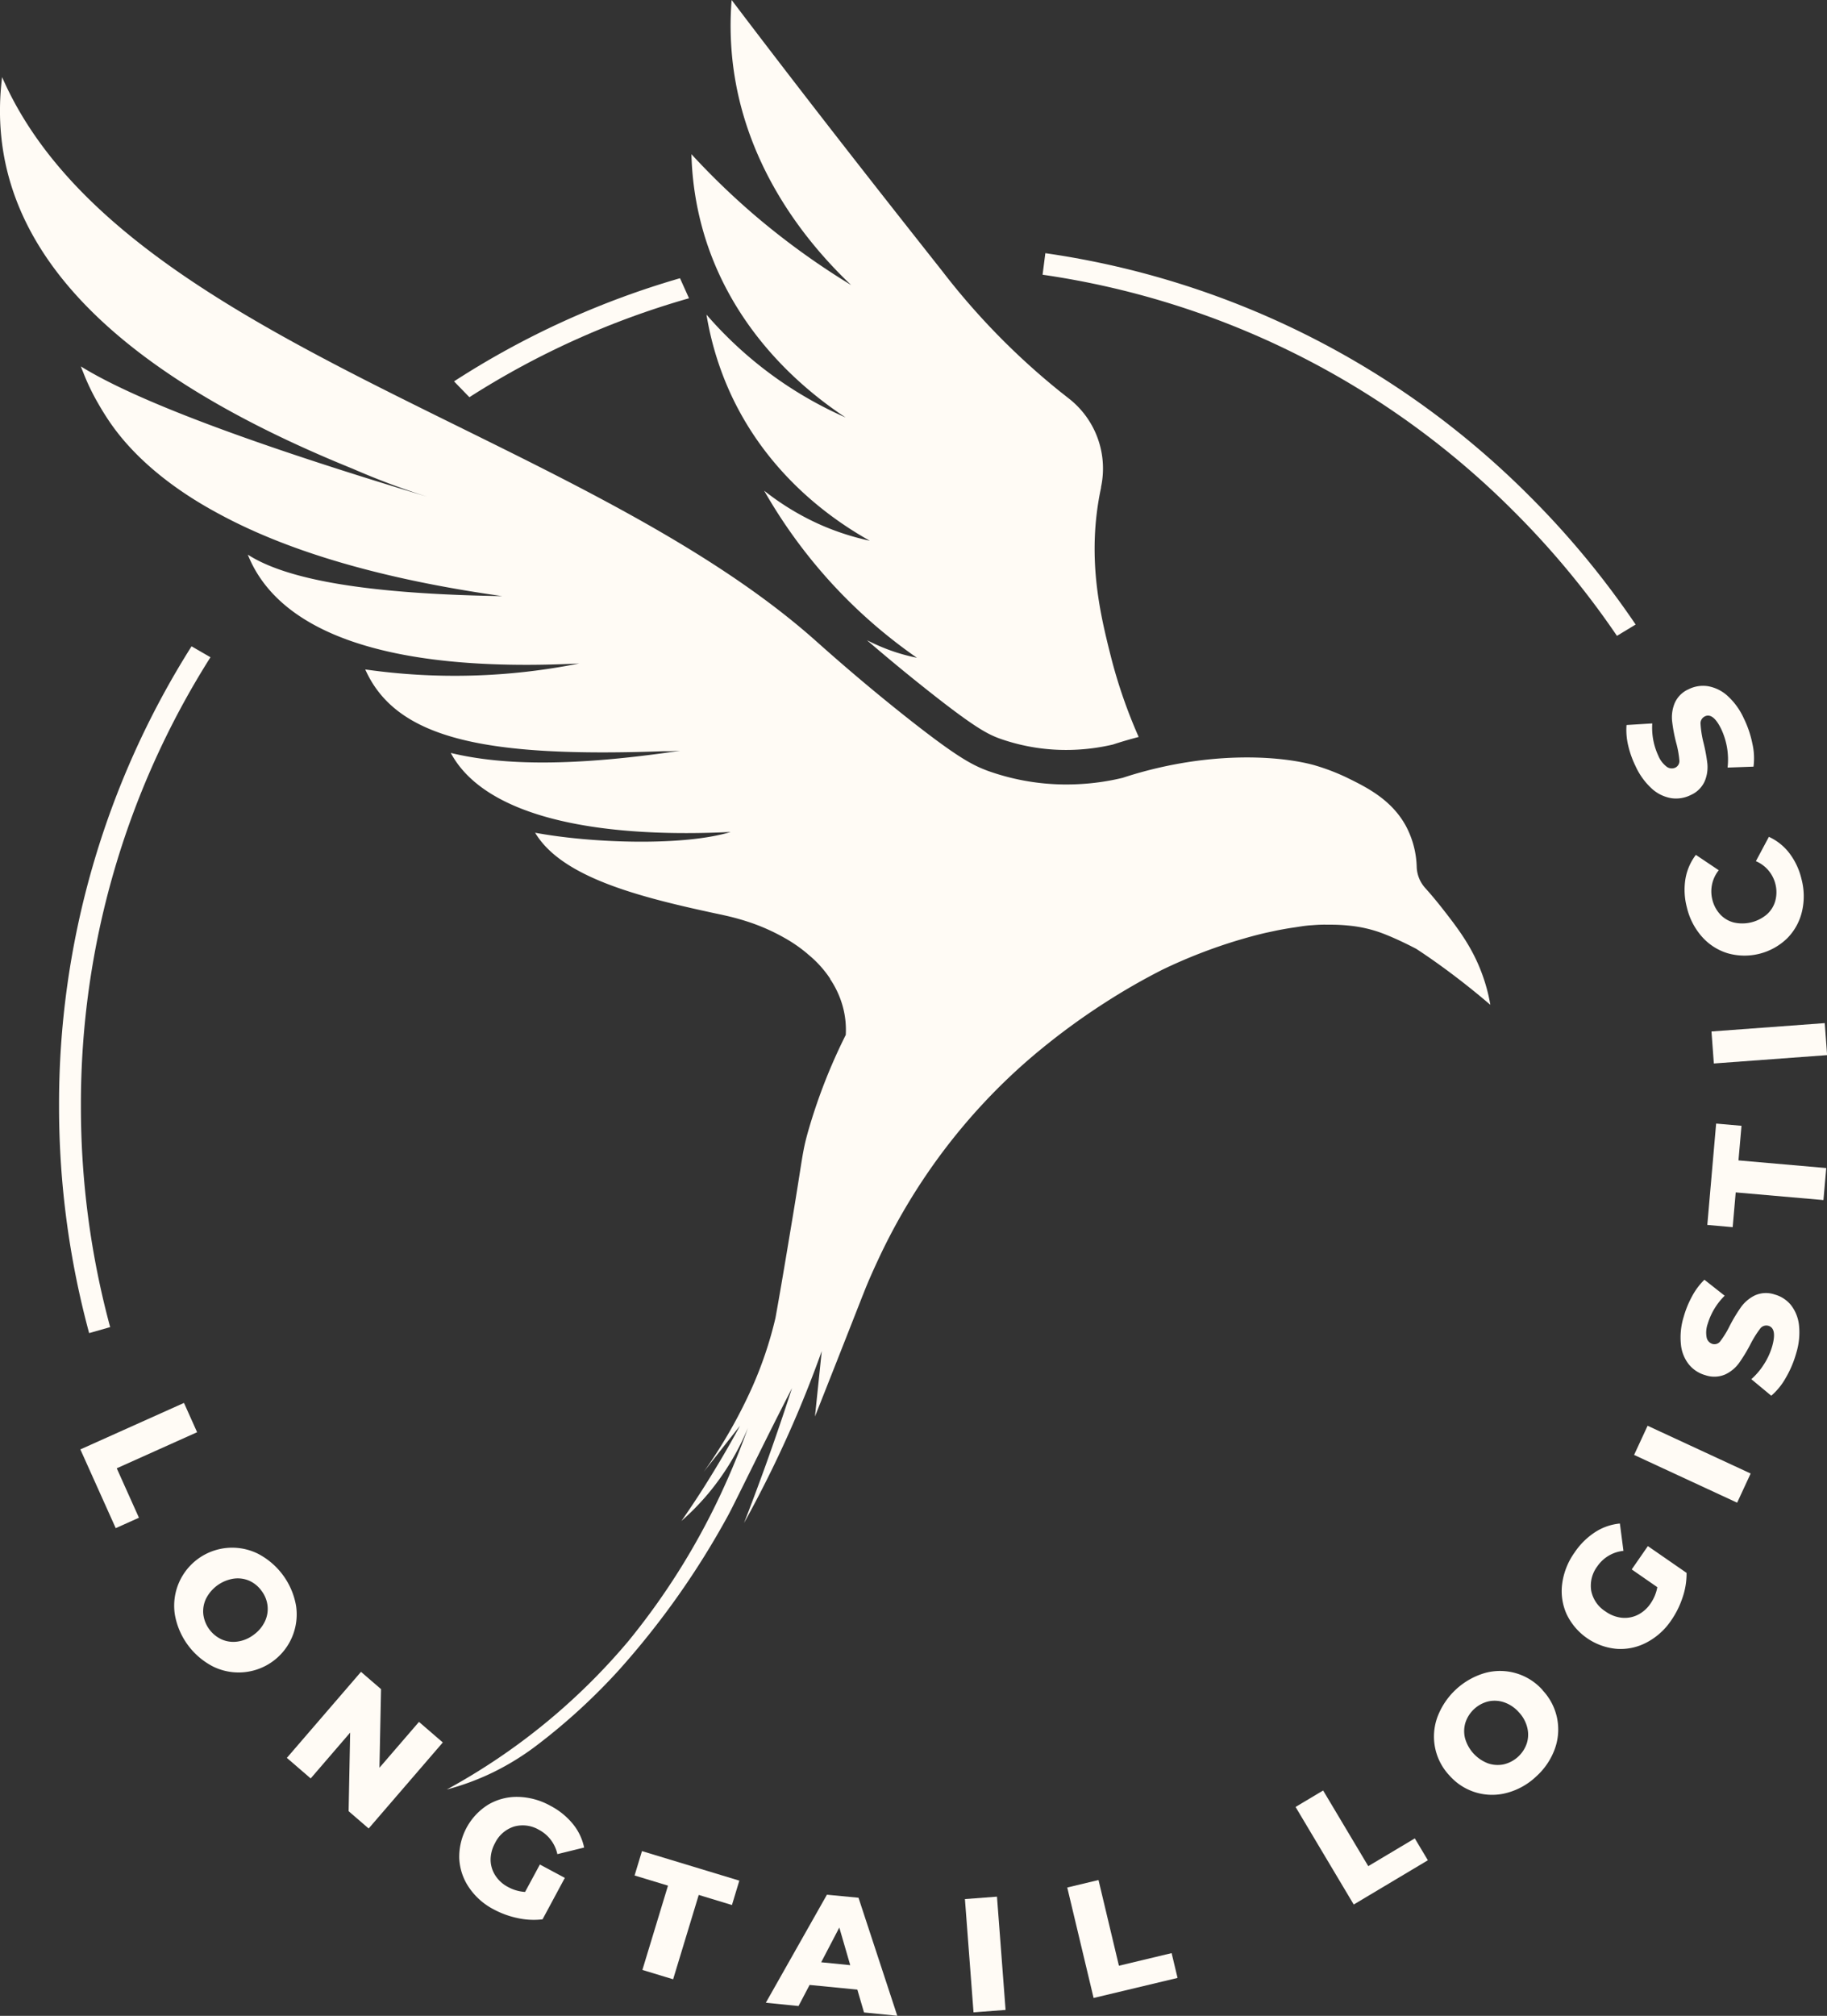 <svg xmlns="http://www.w3.org/2000/svg" viewBox="0 0 391.06 431.39"><rect x="0" y="0" width="391.06" height="431.39" fill="#333333" stroke="none"/><defs><style>.cls-1{fill:#fffbf5;}</style></defs><g id="Layer_2" data-name="Layer 2"><g id="Branding_by_Patrick_Liddell" data-name="Branding by Patrick Liddell"><g id="Logo_V2_White"><path class="cls-1" d="M280.77,198c.65-.05,1.3-.1,2-.12s1.3,0,1.95,0a37.16,37.16,0,0,1,3.82.18,28.14,28.14,0,0,1,7.16,1.59c1.84.69,3.7,1.54,5.1,2.22s2.34,1.18,2.34,1.18c1.84,1.2,4.13,2.77,6.8,4.75s5.72,4.37,9.06,7.23a36.9,36.9,0,0,0-1.78-6.64c-2.13-5.8-5.23-9.81-8.57-14.08-.9-1.14-2.09-2.61-3.58-4.27a7.07,7.07,0,0,1-1.83-4.49,19.71,19.71,0,0,0-2.36-8.88c-3.12-5.64-8.48-8.26-12.79-10.36a45.74,45.74,0,0,0-6.8-2.57c-6.52-1.8-19.86-3-35.88,1.2h0l0,0c-1.67.44-3.38.94-5.1,1.51a50.74,50.74,0,0,1-9.71,1.37,49.79,49.79,0,0,1-19.3-2.91c-3.33-1.26-6.65-3-17.73-11.78-4.91-3.9-11.39-9.23-18.84-15.89h0C123.82,91.84,25.24,73.3.45,16.5q-6.3,50.86,75,83.79c5.59,2.44,10.48,4.2,14.21,5.43l1.65.53q-56.55-17-74-27.84c.15.41.32.84.51,1.3a47.41,47.41,0,0,0,3.1,6.47c.24.42.49.85.75,1.28,0,0,.05.09.08.14.42.69.85,1.38,1.32,2.09,2,3,8.16,11.89,23.69,20.22q22.56,12.28,60.74,17.66c-29.74-.47-46.34-3.66-54.46-8.88,6.34,15.9,28.23,25.4,70.93,23.29a135.65,135.65,0,0,1-45.79,1.28c6.71,15.08,26.22,18.84,63.83,17.5l1.46,0,2.1-.1c-22.54,3.33-37.71,3.21-49.08.47,7.1,13.26,30,18.36,59.91,16.91-10.05,3.06-29.65,2.43-41.86.16,5.6,9.4,21.7,13.62,38,17.14l2.37.51a52.43,52.43,0,0,1,5.18,1.4,42.82,42.82,0,0,1,7.8,3.44h0a31,31,0,0,1,4.92,3.4l.16.15.22.18a23.46,23.46,0,0,1,4.49,5l0,.08a20,20,0,0,1,2.54,5.3,18.88,18.88,0,0,1,.81,6.67,119.12,119.12,0,0,0-8.21,21.18c-.36,1.33-.59,2.28-.83,3.54-.5,2.58-1,6.47-2.89,17.66-1.28,7.75-2.29,13.62-3.11,18.16a83.19,83.19,0,0,1-5.09,15.08,106.52,106.52,0,0,1-8.81,15.79c-.82,1.22-1.36,1.95-1.45,2.08v0l7.76-9.87c-2.33,4.34-5,8.86-7.93,13.49-1.53,2.4-3.07,4.69-4.61,6.9a53.76,53.76,0,0,0,5.91-6.07,54.4,54.4,0,0,0,8.32-13.84c-1.18,3.33-2.8,7.53-4.9,12.16a150.39,150.39,0,0,1-20.72,33.5,135.55,135.55,0,0,1-38.84,31.72,54.6,54.6,0,0,0,10-3.72,56.43,56.43,0,0,0,9.39-5.83,130.51,130.51,0,0,0,17.32-15.86,175.19,175.19,0,0,0,23.47-33.18c.57-1,2.75-5.44,7.12-14.24,0,0,2.68-5.43,6.59-13.06q-2.67,8.25-5.76,16.85-2.22,6.14-4.5,12a249.26,249.26,0,0,0,11.78-24.27c1.79-4.28,3.41-8.46,4.85-12.51q-.72,7-1.45,14h0q4.89-12.34,9.74-24.7l.45-1.15.09-.21c.66-1.7,1.37-3.38,2.1-5s1.51-3.31,2.31-4.94a129.81,129.81,0,0,1,12.47-20.39,128.35,128.35,0,0,1,8.74-10.48,124.82,124.82,0,0,1,12.48-11.73,145.89,145.89,0,0,1,13.57-9.88,137,137,0,0,1,12.46-7.16,111.07,111.07,0,0,1,16.25-6.31l.93-.27c1.61-.47,3.29-.92,5-1.31l2.29-.49c1.16-.23,2.33-.44,3.51-.61S279.46,198.06,280.77,198Z"/><path class="cls-1" d="M181,89.34a84.66,84.66,0,0,1-13.92-7.77,84.52,84.52,0,0,1-15.86-14.24,66.27,66.27,0,0,0,5.34,17.31c8.39,17.9,22.78,27.26,29.62,31.08a55.23,55.23,0,0,1-10.52-3.4A56.11,56.11,0,0,1,163.56,105a110.33,110.33,0,0,0,14.08,19.42,109.44,109.44,0,0,0,18.62,16.34,40.08,40.08,0,0,1-8.58-2.75c-.74-.33-1.44-.67-2.11-1,4.12,3.54,8.29,7,12.48,10.32,10.46,8.31,13.23,9.7,15.76,10.66a42.52,42.52,0,0,0,16.4,2.45,44,44,0,0,0,8-1.11c1.72-.57,3.48-1.08,5.21-1.54h0l.31-.08a108.66,108.66,0,0,1-6-17.4c-2.29-9.09-5.2-21.22-2.06-35.93l0-.15a19,19,0,0,0-6.95-19l-1.74-1.37a152.17,152.17,0,0,1-25.33-25.89C189.66,42.8,174.28,23.31,156.6,0a68.94,68.94,0,0,0,.17,12.79C159.37,37,174.4,53.61,182.18,61A160.18,160.18,0,0,1,161.46,46,159,159,0,0,1,148,33a65.65,65.65,0,0,0,2.91,17.8C157.7,72.61,174.14,84.81,181,89.34Z"/><polygon class="cls-1" points="42.19 306.49 39.38 300.22 17.2 310.17 24.77 327.02 29.74 324.79 24.99 314.21 42.19 306.49"/><path class="cls-1" d="M63.37,343.64a15.56,15.56,0,0,0-8.2-11.17,12.42,12.42,0,0,0-17.75,13,15.5,15.5,0,0,0,8.2,11.17,12.43,12.43,0,0,0,17.75-13ZM56.69,347a7.47,7.47,0,0,1-2.41,2.85,7.36,7.36,0,0,1-3.44,1.44,6.19,6.19,0,0,1-3.37-.45,6.83,6.83,0,0,1-3.95-5.38,6.24,6.24,0,0,1,.58-3.35A8,8,0,0,1,50,337.83a6.22,6.22,0,0,1,3.37.45A6.51,6.51,0,0,1,56,340.46a6.43,6.43,0,0,1,1.27,3.2A6.23,6.23,0,0,1,56.69,347Z"/><polygon class="cls-1" points="81.22 378.29 81.56 361.47 77.27 357.77 61.4 376.18 66.5 380.58 74.95 370.77 74.62 387.59 78.91 391.29 94.78 372.88 89.68 368.48 81.22 378.29"/><path class="cls-1" d="M110.06,390.87a6.86,6.86,0,0,1,5.33.72,7.72,7.72,0,0,1,3.91,5.19l5.73-1.41a11.76,11.76,0,0,0-2.41-5.05,15.4,15.4,0,0,0-4.83-3.9,14.85,14.85,0,0,0-6.91-1.89,12,12,0,0,0-6.38,1.66,13.16,13.16,0,0,0-6.2,11.5,12,12,0,0,0,2.09,6.23,14.33,14.33,0,0,0,5.28,4.68,19.08,19.08,0,0,0,5.15,1.87,16,16,0,0,0,5.31.26l4.77-8.87L115.56,399l-3.17,5.87a8.72,8.72,0,0,1-3.65-1.06,7.15,7.15,0,0,1-2.73-2.48,6.27,6.27,0,0,1-1-3.32,7.46,7.46,0,0,1,.94-3.58A6.82,6.82,0,0,1,110.06,390.87Z"/><polygon class="cls-1" points="135.83 401.35 142.98 403.52 137.5 421.56 144.08 423.56 149.56 405.51 156.67 407.67 158.25 402.45 137.41 396.13 135.83 401.35"/><path class="cls-1" d="M177,405.46l-13.08,23.12,7,.7,2.37-4.51,10.22,1,1.43,4.89,7.12.71-8.3-25.26Zm-1.23,14.46,3.88-7.43,2.34,8.05Z"/><rect class="cls-1" x="207.43" y="406.11" width="6.88" height="24.31" transform="translate(-31.03 17.15) rotate(-4.34)"/><polygon class="cls-1" points="239.5 420.66 235.13 402.32 228.44 403.92 234.08 427.56 252.05 423.27 250.78 417.96 239.5 420.66"/><polygon class="cls-1" points="292.87 399.35 283.21 383.16 277.31 386.68 289.76 407.56 305.63 398.09 302.83 393.41 292.87 399.35"/><path class="cls-1" d="M330.2,361.69A12.18,12.18,0,0,0,317.9,358a15.51,15.51,0,0,0-10.2,9.37A12.15,12.15,0,0,0,310.29,380a12.15,12.15,0,0,0,12.29,3.66,14.49,14.49,0,0,0,6.21-3.48,14.64,14.64,0,0,0,4-5.89,12.2,12.2,0,0,0-2.59-12.56Zm-3.39,11.36a6.86,6.86,0,0,1-4.92,4.51,6.34,6.34,0,0,1-3.39-.21,8.07,8.07,0,0,1-4.91-5.35,6.23,6.23,0,0,1,.09-3.4,6.87,6.87,0,0,1,4.91-4.51,6.34,6.34,0,0,1,3.39.21,7.49,7.49,0,0,1,3.1,2.09,7.33,7.33,0,0,1,1.81,3.26A6.22,6.22,0,0,1,326.81,373.05Z"/><path class="cls-1" d="M349.26,335.85l5.48,3.8a8.85,8.85,0,0,1-1.46,3.51,7.15,7.15,0,0,1-2.76,2.43,6.28,6.28,0,0,1-3.41.6,7.33,7.33,0,0,1-3.45-1.34,6.8,6.8,0,0,1-3.07-4.44,6.88,6.88,0,0,1,1.31-5.22,7.7,7.7,0,0,1,5.59-3.31l-.76-5.85a11.73,11.73,0,0,0-5.28,1.83,15.41,15.41,0,0,0-4.42,4.37,14.82,14.82,0,0,0-2.65,6.66,12,12,0,0,0,.94,6.52,13.14,13.14,0,0,0,10.73,7.44,11.89,11.89,0,0,0,6.43-1.38,14.36,14.36,0,0,0,5.24-4.73,19,19,0,0,0,2.43-4.9,15.58,15.58,0,0,0,.85-5.25l-8.28-5.73Z"/><rect class="cls-1" x="358.79" y="301.17" width="6.88" height="24.31" transform="translate(-74.33 510.28) rotate(-65.14)"/><path class="cls-1" d="M383.32,279.25a6.87,6.87,0,0,0-3.49-2.24,5.74,5.74,0,0,0-4.22.21,8,8,0,0,0-2.93,2.46,33.74,33.74,0,0,0-2.46,4.08,19.89,19.89,0,0,1-1.94,3.18,1.56,1.56,0,0,1-1.7.67,1.82,1.82,0,0,1-1.27-1.33,5.65,5.65,0,0,1,.22-3,14.2,14.2,0,0,1,3.63-6l-4.34-3.42a14.44,14.44,0,0,0-2.63,3.52,21.08,21.08,0,0,0-1.8,4.4,14.84,14.84,0,0,0-.59,6,8.08,8.08,0,0,0,1.74,4.26,7,7,0,0,0,3.53,2.26,5.9,5.9,0,0,0,4.24-.19,7.69,7.69,0,0,0,2.94-2.45,34.11,34.11,0,0,0,2.46-4.07,22.19,22.19,0,0,1,2-3.21,1.65,1.65,0,0,1,1.79-.67q1.9.54.84,4.35a14.51,14.51,0,0,1-1.78,3.9,14.7,14.7,0,0,1-2.7,3.18l4.27,3.54a14.09,14.09,0,0,0,3.1-3.82,22.39,22.39,0,0,0,2.25-5.32,14.89,14.89,0,0,0,.58-6A8.44,8.44,0,0,0,383.32,279.25Z"/><polygon class="cls-1" points="372.76 240.92 367.33 240.44 365.44 262.13 370.87 262.61 371.52 255.17 390.3 256.81 390.9 249.96 372.11 248.32 372.76 240.92"/><rect class="cls-1" x="366.54" y="219.85" width="24.31" height="6.87" transform="translate(-15.39 28.45) rotate(-4.22)"/><path class="cls-1" d="M380,189.12a7.09,7.09,0,0,1,0,3.63,6,6,0,0,1-1.79,2.91,8.15,8.15,0,0,1-7.05,1.76,6,6,0,0,1-2.95-1.73,7.1,7.1,0,0,1-1.7-3.21,7.22,7.22,0,0,1,1.38-6.25l-4.9-3.29a11.72,11.72,0,0,0-2.23,5.14,14.7,14.7,0,0,0,.31,6.11,14.38,14.38,0,0,0,3.23,6.27,12,12,0,0,0,5.52,3.54,13.12,13.12,0,0,0,12.67-3.16,12,12,0,0,0,3.2-5.72,14.25,14.25,0,0,0-.09-7,14.69,14.69,0,0,0-2.6-5.55,11.59,11.59,0,0,0-4.38-3.49l-2.78,5.21A7.2,7.2,0,0,1,380,189.12Z"/><path class="cls-1" d="M348.49,159.47a20.61,20.61,0,0,0,1.59,4.48,14.83,14.83,0,0,0,3.53,4.86,8.19,8.19,0,0,0,4.14,2,7,7,0,0,0,4.13-.67,5.84,5.84,0,0,0,3-2.95,7.75,7.75,0,0,0,.57-3.8,35.88,35.88,0,0,0-.88-4.67A21.63,21.63,0,0,1,364,155a1.65,1.65,0,0,1,.9-1.69q1.77-.87,3.51,2.69a15.34,15.34,0,0,1,1.37,8.26l5.55-.2a14,14,0,0,0-.24-4.91,22.1,22.1,0,0,0-1.86-5.47,14.64,14.64,0,0,0-3.54-4.84,8.36,8.36,0,0,0-4.14-2,6.88,6.88,0,0,0-4.1.65,5.76,5.76,0,0,0-3,3,7.93,7.93,0,0,0-.55,3.78,33.52,33.52,0,0,0,.88,4.69,20.72,20.72,0,0,1,.67,3.66,1.57,1.57,0,0,1-.83,1.64,1.84,1.84,0,0,1-1.83-.15,5.68,5.68,0,0,1-1.85-2.42,14.15,14.15,0,0,1-1.28-6.88l-5.51.34A14.3,14.3,0,0,0,348.49,159.47Z"/><path class="cls-1" d="M346.1,136.07l4-2.42a186.05,186.05,0,0,0-22.6-27.37,183,183,0,0,0-103.75-52.1l-.59,4.61a178.44,178.44,0,0,1,101,50.78A182.06,182.06,0,0,1,346.1,136.07Z"/><path class="cls-1" d="M41,138.31a183.16,183.16,0,0,0-28.36,98.38,185.55,185.55,0,0,0,6.44,48.59L23.58,284a180.53,180.53,0,0,1-6.26-47.3,178.61,178.61,0,0,1,27.73-96.05Z"/><path class="cls-1" d="M147.48,63.83l-1.93-4.29A182.1,182.1,0,0,0,97.18,81.61L100.47,85A177.4,177.4,0,0,1,147.48,63.83Z"/></g></g></g></svg>